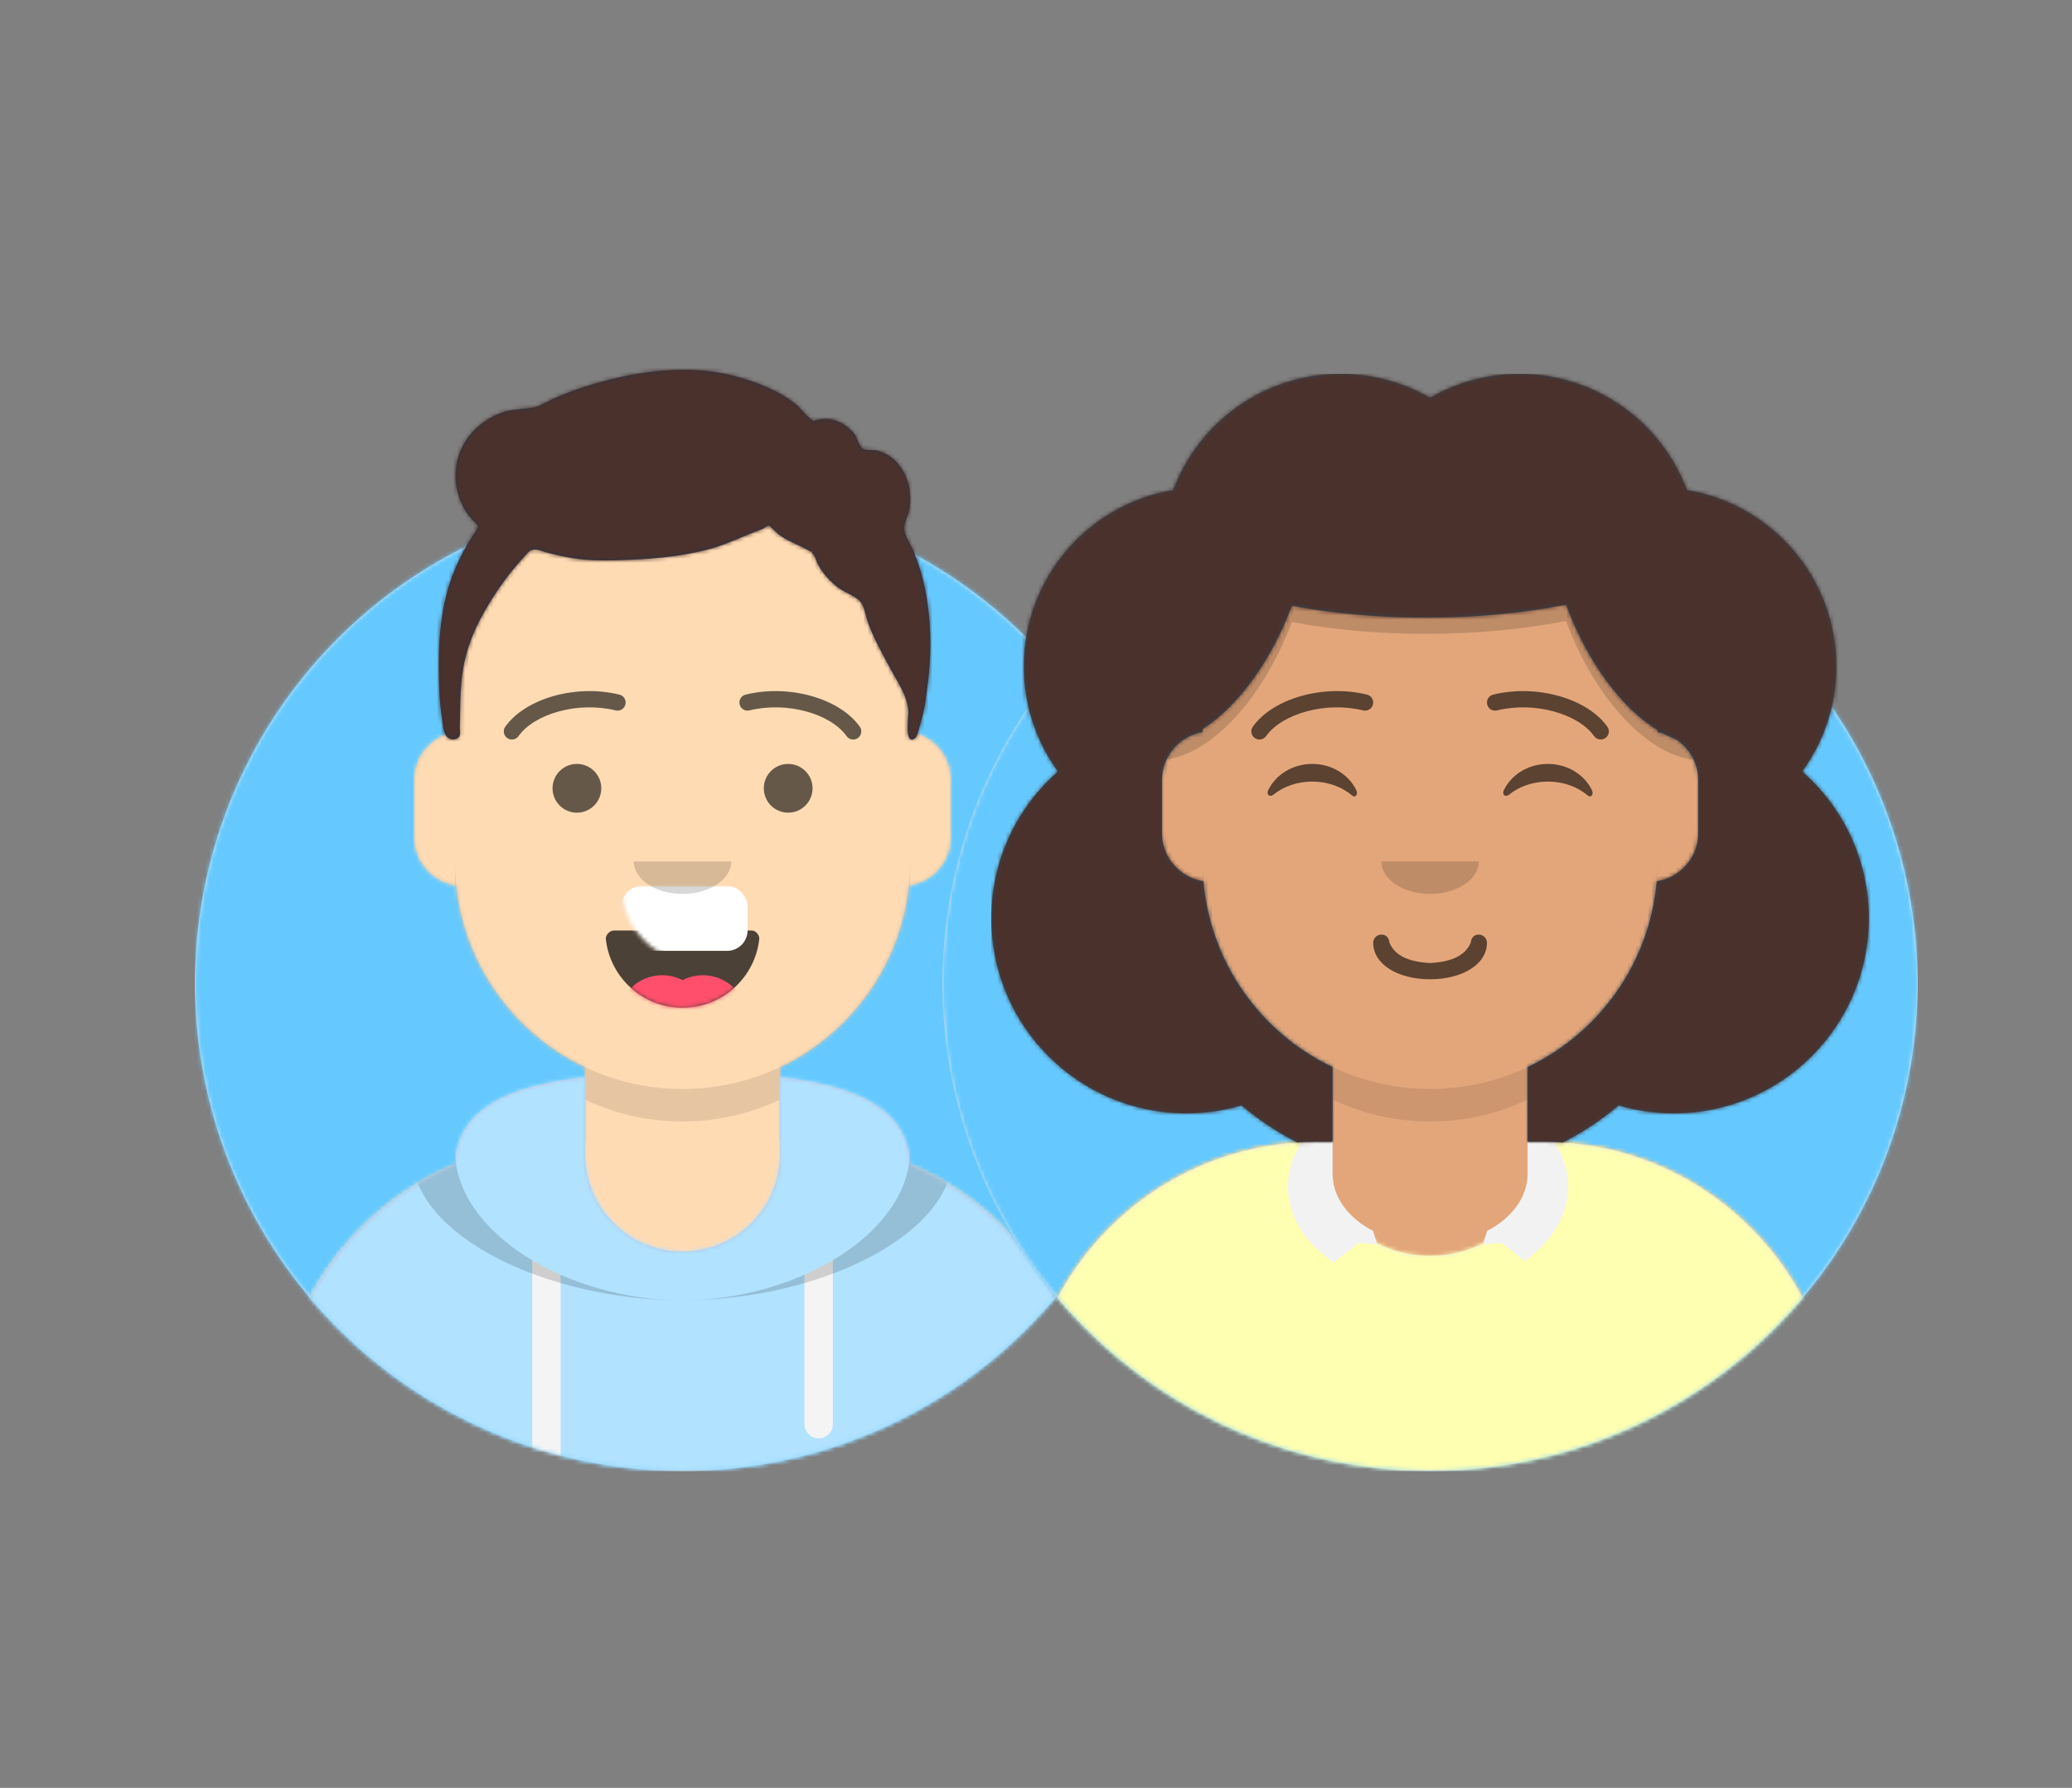 <?xml version="1.0" encoding="UTF-8"?>
<svg width="510px" height="440px" viewBox="0 0 510 440" version="1.1" xmlns="http://www.w3.org/2000/svg" xmlns:xlink="http://www.w3.org/1999/xlink">
    <rect x="0" y="0" width="510" height="440" fill="#808080" stroke="none"/>
    <!-- Generator: Sketch 51.3 (57544) - http://www.bohemiancoding.com/sketch -->
    <title>Artboard Copy</title>
    <desc>Created with Sketch.</desc>
    <defs>
        <circle id="path-1" cx="120" cy="120" r="120"></circle>
        <path d="M12,160 C12,226.274 65.726,280 132,280 C198.274,280 252,226.274 252,160 L264,160 L264,-1.42108547e-14 L-3.19744231e-14,-1.42108547e-14 L-3.19744231e-14,160 L12,160 Z" id="path-3"></path>
        <path d="M124,144.611 L124,163 L128,163 C167.765,163 200,195.235 200,235 L200,244 L0,244 L0,235 C-4.86974701e-15,195.235 32.235,163 72,163 L76,163 L76,144.611 C58.763,136.422 46.372,119.687 44.305,99.881 C38.48,99.058 34,94.052 34,88 L34,74 C34,68.054 38.325,63.118 44,62.166 L44,56 C44,25.072 69.072,5.68137151e-15 100,0 C130.928,-5.68137151e-15 156,25.072 156,56 L156,62.166 C161.675,63.118 166,68.054 166,74 L166,88 C166,94.052 161.52,99.058 155.695,99.881 C153.628,119.687 141.237,136.422 124,144.611 Z" id="path-5"></path>
        <path d="M124,144.611 L124,163 L128,163 C167.765,163 200,195.235 200,235 L200,244 L0,244 L0,235 C-4.86974701e-15,195.235 32.235,163 72,163 L76,163 L76,144.611 C58.763,136.422 46.372,119.687 44.305,99.881 C38.48,99.058 34,94.052 34,88 L34,74 C34,68.054 38.325,63.118 44,62.166 L44,56 C44,25.072 69.072,5.68137151e-15 100,0 C130.928,-5.68137151e-15 156,25.072 156,56 L156,62.166 C161.675,63.118 166,68.054 166,74 L166,88 C166,94.052 161.52,99.058 155.695,99.881 C153.628,119.687 141.237,136.422 124,144.611 Z" id="path-7"></path>
        <path d="M76,0.071 C58.081,2.076 44.28,7.552 44.004,21.645 C18.146,32.568 0,58.165 0,87.999 L0,97 L200,97 L200,87.999 C200,58.165 181.854,32.568 155.996,21.645 C155.72,7.552 141.919,2.076 124,0.071 L124,19 C124,32.255 113.255,43 100,43 C86.745,43 76,32.255 76,19 L76,0.071 Z" id="path-9"></path>
        <path d="M76,0.071 C58.081,2.076 44.28,7.552 44.004,21.645 C18.146,32.568 0,58.165 0,87.999 L0,97 L200,97 L200,87.999 C200,58.165 181.854,32.568 155.996,21.645 C155.72,7.552 141.919,2.076 124,0.071 L124,19 C124,32.255 113.255,43 100,43 C86.745,43 76,32.255 76,19 L76,0.071 Z" id="path-11"></path>
        <path d="M76,0.071 C58.081,2.076 44.28,7.552 44.004,21.645 C18.146,32.568 0,58.165 0,87.999 L0,97 L200,97 L200,87.999 C200,58.165 181.854,32.568 155.996,21.645 C155.72,7.552 141.919,2.076 124,0.071 L124,19 C124,32.255 113.255,43 100,43 C86.745,43 76,32.255 76,19 L76,0.071 Z" id="path-13"></path>
        <path d="M0.118,2.128 C1.176,11.62 9.226,19 19,19 C28.804,19 36.874,11.574 37.892,2.04 C37.974,1.273 37.117,0 36.043,0 C21.149,0 9.738,0 2.087,0 C1.007,0 0.012,1.178 0.118,2.128 Z" id="path-15"></path>
        <path d="M0.118,2.128 C1.176,11.62 9.226,19 19,19 C28.804,19 36.874,11.574 37.892,2.04 C37.974,1.273 37.117,0 36.043,0 C21.149,0 9.738,0 2.087,0 C1.007,0 0.012,1.178 0.118,2.128 Z" id="path-17"></path>
        <rect id="path-19" x="0" y="0" width="264" height="280"></rect>
        <path d="M21.252,43.022 C21.375,42.968 21.07,42.947 20.336,42.96 C21.228,42.958 21.533,42.979 21.252,43.022 M13.117,27.302 C13.115,27.282 13.134,27.453 13.117,27.302 M120.765,61.766 C120.501,58.449 120.033,55.152 119.247,51.911 C118.622,49.335 117.769,46.878 116.76,44.42 C116.151,42.935 114.728,40.896 114.56,39.294 C114.395,37.717 115.627,35.969 115.889,34.132 C116.144,32.345 116.101,30.465 115.734,28.694 C114.901,24.671 112.14,20.93 107.877,19.881 C106.925,19.647 104.913,19.936 104.241,19.382 C103.47,18.746 102.933,16.581 102.235,15.712 C100.244,13.236 97.14,11.642 93.866,12.198 C91.455,12.607 92.839,13.105 91.032,11.686 C90.027,10.898 89.276,9.693 88.3,8.839 C86.833,7.556 85.15,6.458 83.408,5.557 C78.851,3.199 73.654,1.485 68.564,0.649 C59.279,-0.875 49.369,0.454 40.369,2.869 C35.89,4.07 31.382,5.595 27.222,7.612 C25.439,8.476 24.409,9.194 22.549,9.42 C19.621,9.777 17.14,9.759 14.366,11.001 C5.83,14.823 1.985,23.69 5.307,32.175 C5.975,33.882 6.88,35.38 8.127,36.759 C9.647,38.439 10.198,38.109 8.888,40.041 C6.929,42.931 5.278,46.013 3.933,49.213 C0.404,57.615 -0.186,67.077 0.044,76.037 C0.124,79.174 0.259,82.35 0.753,85.456 C0.967,86.801 1.027,89.329 2.035,90.327 C2.547,90.833 3.276,91.115 4.004,90.914 C5.713,90.44 5.125,89.179 5.165,88.008 C5.365,82.124 5.095,76.919 6.494,71.106 C7.528,66.812 9.25,62.911 11.483,59.071 C14.321,54.187 17.386,49.898 21.29,45.716 C22.207,44.732 22.408,44.315 23.639,44.244 C24.571,44.19 25.934,44.828 26.84,45.049 C28.838,45.536 30.839,46.017 32.873,46.345 C36.613,46.948 40.317,46.989 44.09,46.87 C51.516,46.638 58.975,46.117 66.175,44.247 C70.957,43.005 75.197,40.776 79.777,39.142 C79.859,39.113 81.007,38.295 81.208,38.328 C81.489,38.375 83.185,40.154 83.471,40.378 C85.697,42.124 88.138,42.857 90.541,44.208 C93.505,45.875 90.635,43.49 92.269,45.567 C92.746,46.172 92.99,47.293 93.372,47.978 C94.588,50.161 96.28,52.08 98.303,53.602 C100.258,55.073 103.196,55.783 104.193,57.697 C104.962,59.174 105.221,61.181 105.841,62.758 C107.469,66.893 109.618,70.749 111.767,74.644 C113.499,77.783 115.392,80.525 115.585,84.112 C115.652,85.36 114.464,92.849 117.358,90.572 C117.787,90.234 118.711,86.416 118.901,85.768 C119.673,83.135 119.947,80.387 120.296,77.682 C120.99,72.302 121.219,67.184 120.765,61.766" id="path-21"></path>
        <circle id="path-23" cx="120" cy="120" r="120"></circle>
        <path d="M12,160 C12,226.274 65.726,280 132,280 C198.274,280 252,226.274 252,160 L264,160 L264,-1.42108547e-14 L-3.19744231e-14,-1.42108547e-14 L-3.19744231e-14,160 L12,160 Z" id="path-25"></path>
        <path d="M124,144.611 L124,163 L128,163 C167.765,163 200,195.235 200,235 L200,244 L0,244 L0,235 C-4.86974701e-15,195.235 32.235,163 72,163 L76,163 L76,144.611 C58.763,136.422 46.372,119.687 44.305,99.881 C38.48,99.058 34,94.052 34,88 L34,74 C34,68.054 38.325,63.118 44,62.166 L44,56 C44,25.072 69.072,5.68137151e-15 100,0 C130.928,-5.68137151e-15 156,25.072 156,56 L156,62.166 C161.675,63.118 166,68.054 166,74 L166,88 C166,94.052 161.52,99.058 155.695,99.881 C153.628,119.687 141.237,136.422 124,144.611 Z" id="path-27"></path>
        <path d="M124,144.611 L124,163 L128,163 C167.765,163 200,195.235 200,235 L200,244 L0,244 L0,235 C-4.86974701e-15,195.235 32.235,163 72,163 L76,163 L76,144.611 C58.763,136.422 46.372,119.687 44.305,99.881 C38.48,99.058 34,94.052 34,88 L34,74 C34,68.054 38.325,63.118 44,62.166 L44,56 C44,25.072 69.072,5.68137151e-15 100,0 C130.928,-5.68137151e-15 156,25.072 156,56 L156,62.166 C161.675,63.118 166,68.054 166,74 L166,88 C166,94.052 161.52,99.058 155.695,99.881 C153.628,119.687 141.237,136.422 124,144.611 Z" id="path-29"></path>
        <path d="M73.192,0.052 L72,0.052 C32.235,0.052 0,32.287 0,72.052 L0,81 L200,81 L200,72.052 C200,32.287 167.765,0.052 128,0.052 L126.808,0.052 C126.935,1.035 127,2.036 127,3.052 C127,16.859 114.912,28.052 100,28.052 C85.088,28.052 73,16.859 73,3.052 C73,2.036 73.065,1.035 73.192,0.052 Z" id="path-31"></path>
        <rect id="path-33" x="0" y="0" width="264" height="280"></rect>
        <path d="M48.725,89.219 C44.742,91.171 42,95.265 42,100 L42,113 C42,119.019 46.431,124.002 52.209,124.867 C53.952,145.115 66.469,162.283 84,170.611 L84,189 L80,189 C78.414,189 76.839,189.051 75.279,189.152 C70.362,186.64 65.772,183.578 61.59,180.049 C57.281,181.319 52.72,182 48,182 C21.49,182 0,160.51 0,134 C0,119.591 6.349,106.665 16.402,97.866 C11.118,90.606 8,81.667 8,72 C8,50.161 23.911,32.038 44.774,28.591 C51.019,11.89 67.121,0 86,0 C94.014,0 101.528,2.143 108,5.886 C114.472,2.143 121.986,0 130,0 C148.879,0 164.981,11.89 171.226,28.591 C192.089,32.038 208,50.161 208,72 C208,81.667 204.882,90.606 199.598,97.866 C209.651,106.665 216,119.591 216,134 C216,160.51 194.51,182 168,182 C163.28,182 158.719,181.319 154.41,180.049 C150.228,183.578 145.638,186.64 140.721,189.152 C139.161,189.051 137.586,189 136,189 L132,189 L132,170.611 C149.531,162.283 162.048,145.115 163.791,124.867 C169.569,124.002 174,119.019 174,113 L174,100 C174,95.778 171.82,92.066 168.524,89.927 C167.451,89.534 166.37,89.042 165.289,88.456 C164.869,88.337 164.438,88.239 164,88.166 L164,87.713 C155.319,82.41 146.765,71.175 141.45,56.799 C131.312,58.835 119.547,60 107,60 C95.039,60 83.788,58.941 73.981,57.079 C68.755,71.064 60.464,82.043 52,87.423 L52,88.166 C50.978,88.337 49.999,88.638 49.082,89.051 C48.963,89.108 48.844,89.164 48.725,89.219 Z" id="path-35"></path>
    </defs>
    <g id="Artboard-Copy" stroke="none" stroke-width="1" fill="none" fill-rule="evenodd">
        <g id="avatar" transform="translate(36, 82)">
            <g id="Circle" transform="translate(12, 40)">
                <g id="Circle-Background" fill="#E6E6E6" fill-rule="nonzero">
                    <circle id="path-1" cx="120" cy="120" r="120"></circle>
                </g>
                <g id="Color/Palette/Blue-01-Clipped">
                    <mask id="mask-2" fill="white">
                        <use xlink:href="#path-1"></use>
                    </mask>
                    <g id="path-1"></g>
                    <g id="Color/Palette/Blue-01" mask="url(#mask-2)" fill="#65C9FF" fill-rule="nonzero">
                        <rect id="🖍Color" x="0" y="0" width="240" height="240"></rect>
                    </g>
                </g>
            </g>
            <g id="Avataaar-Clipped">
                <mask id="mask-4" fill="white">
                    <use xlink:href="#path-3"></use>
                </mask>
                <g id="path-3"></g>
                <g id="Avataaar" mask="url(#mask-4)">
                    <g id="Body" transform="translate(32, 36)">
                        <g id="path-5-link" fill="#D0C6AC" fill-rule="nonzero">
                            <path d="M124,144.611 L124,163 L128,163 C167.765,163 200,195.235 200,235 L200,244 L0,244 L0,235 C-4.86974701e-15,195.235 32.235,163 72,163 L76,163 L76,144.611 C58.763,136.422 46.372,119.687 44.305,99.881 C38.48,99.058 34,94.052 34,88 L34,74 C34,68.054 38.325,63.118 44,62.166 L44,56 C44,25.072 69.072,5.68137151e-15 100,0 C130.928,-5.68137151e-15 156,25.072 156,56 L156,62.166 C161.675,63.118 166,68.054 166,74 L166,88 C166,94.052 161.52,99.058 155.695,99.881 C153.628,119.687 141.237,136.422 124,144.611 Z" id="path-5"></path>
                        </g>
                        <g id="Skin/👶🏽-03-Brown-Clipped">
                            <mask id="mask-6" fill="white">
                                <use xlink:href="#path-5"></use>
                            </mask>
                            <g id="path-5"></g>
                            <g id="Skin/👶🏽-03-Brown" mask="url(#mask-6)">
                                <g transform="translate(-32, 0)" id="Color">
                                    <g>
                                        <rect id="Rectangle-path" fill="#FFDBB4" fill-rule="nonzero" x="0" y="0" width="264" height="244"></rect>
                                    </g>
                                </g>
                            </g>
                        </g>
                        <g id="Neck-Shadow-Clipped">
                            <mask id="mask-8" fill="white">
                                <use xlink:href="#path-7"></use>
                            </mask>
                            <g id="path-5"></g>
                            <path d="M156,79 L156,102 C156,132.928 130.928,158 100,158 C69.072,158 44,132.928 44,102 L44,79 L44,94 C44,124.928 69.072,150 100,150 C130.928,150 156,124.928 156,94 L156,79 Z" id="Neck-Shadow" fill-opacity="0.1" fill="#000000" fill-rule="nonzero" mask="url(#mask-8)"></path>
                        </g>
                    </g>
                    <g id="Clothing/Hoodie" transform="translate(32, 183)">
                        <g id="Hoodie" fill="#B7C1DB">
                            <path d="M76,0.071 C58.081,2.076 44.28,7.552 44.004,21.645 C18.146,32.568 0,58.165 0,87.999 L0,97 L200,97 L200,87.999 C200,58.165 181.854,32.568 155.996,21.645 C155.72,7.552 141.919,2.076 124,0.071 L124,19 C124,32.255 113.255,43 100,43 C86.745,43 76,32.255 76,19 L76,0.071 Z" id="react-path-32"></path>
                        </g>
                        <g id="Color/Palette/Gray-01-Clipped">
                            <mask id="mask-10" fill="white">
                                <use xlink:href="#path-9"></use>
                            </mask>
                            <g id="react-path-32"></g>
                            <g id="Color/Palette/Gray-01" mask="url(#mask-10)" fill="#B1E2FF">
                                <g transform="translate(-32, -13)" id="🖍Color">
                                    <rect x="0" y="0" width="264" height="110"></rect>
                                </g>
                            </g>
                        </g>
                        <g id="Straps-Clipped">
                            <mask id="mask-12" fill="white">
                                <use xlink:href="#path-11"></use>
                            </mask>
                            <g id="react-path-32"></g>
                            <path d="M70,48.739 L70,97 L63,97 L63,45.15 C65.204,46.46 67.547,47.661 70,48.739 Z M137,45.15 L137,85.5 C137,87.433 135.433,89 133.5,89 C131.567,89 130,87.433 130,85.5 L130,48.739 C132.453,47.661 134.796,46.46 137,45.15 Z" id="Straps" fill="#F4F4F4" mask="url(#mask-12)"></path>
                        </g>
                        <g id="Shadow-Clipped">
                            <mask id="mask-14" fill="white">
                                <use xlink:href="#path-13"></use>
                            </mask>
                            <g id="react-path-32"></g>
                            <path d="M58.96,-0.276 C43.909,2.571 33.5,8.243 33.5,19.308 C33.5,39.02 66.538,55 100,55 C133.462,55 166.5,39.02 166.5,19.308 C166.5,8.243 156.091,2.571 141.04,-0.276 C150.125,3.074 156,8.706 156,18.077 C156,38.469 128.179,55 100,55 C71.821,55 44,38.469 44,18.077 C44,8.706 49.875,3.074 58.96,-0.276 Z" id="Shadow" fill-opacity="0.16" fill="#000000" mask="url(#mask-14)"></path>
                        </g>
                    </g>
                    <g id="Face" transform="translate(88, 88)">
                        <g id="Mouth/Smile" transform="translate(25, 59)">
                            <g id="Mouth" fill="#000000" fill-opacity="0.7">
                                <path d="M0.118,2.128 C1.176,11.62 9.226,19 19,19 C28.804,19 36.874,11.574 37.892,2.04 C37.974,1.273 37.117,0 36.043,0 C21.149,0 9.738,0 2.087,0 C1.007,0 0.012,1.178 0.118,2.128 Z" id="react-path-36"></path>
                            </g>
                            <g id="Teeth-Clipped">
                                <mask id="mask-16" fill="white">
                                    <use xlink:href="#path-15"></use>
                                </mask>
                                <g id="react-path-36"></g>
                                <rect id="Teeth" fill="#FFFFFF" mask="url(#mask-16)" x="4" y="-11" width="31" height="16" rx="5"></rect>
                            </g>
                            <g id="Tongue-Clipped">
                                <mask id="mask-18" fill="white">
                                    <use xlink:href="#path-17"></use>
                                </mask>
                                <g id="react-path-36"></g>
                                <g id="Tongue" mask="url(#mask-18)">
                                    <g transform="translate(3, 11)" id="Group">
                                        <g>
                                            <circle id="Oval" fill="#FF4F6D" cx="11" cy="11" r="11"></circle>
                                            <circle id="Oval" fill="#FF4F6D" cx="21" cy="11" r="11"></circle>
                                        </g>
                                    </g>
                                </g>
                            </g>
                        </g>
                        <g id="Nose/Default" transform="translate(32, 42)" fill="#000000" fill-opacity="0.16" fill-rule="nonzero">
                            <path d="M0,0 C0,4.418 5.373,8 12,8 C18.627,8 24,4.418 24,0" id="Nose"></path>
                        </g>
                        <g id="Eyes/Default-😀" transform="translate(12, 18)" fill="#000000" fill-opacity="0.6" fill-rule="nonzero">
                            <circle id="Eye" cx="6" cy="6" r="6"></circle>
                            <circle id="Eye" cx="58" cy="6" r="6"></circle>
                        </g>
                        <g id="Eyebrow/Outline/Default" fill="#000000" fill-opacity="0.6" fill-rule="nonzero">
                            <g id="I-Browse">
                                <path d="M3.63,11.159 C7.545,5.65 18.278,2.561 27.523,4.831 C28.596,5.095 29.679,4.439 29.942,3.366 C30.206,2.293 29.55,1.21 28.477,0.947 C17.74,-1.69 5.312,1.887 0.37,8.841 C-0.27,9.742 -0.059,10.99 0.841,11.63 C1.742,12.27 2.99,12.059 3.63,11.159 Z" id="Eyebrow"></path>
                                <path d="M61.63,11.159 C65.545,5.65 76.278,2.561 85.523,4.831 C86.596,5.095 87.679,4.439 87.942,3.366 C88.206,2.293 87.55,1.21 86.477,0.947 C75.74,-1.69 63.312,1.887 58.37,8.841 C57.73,9.742 57.941,10.99 58.841,11.63 C59.742,12.27 60.99,12.059 61.63,11.159 Z" id="Eyebrow" transform="translate(73, 6.039) scale(-1, 1) translate(-73, -6.039) "></path>
                            </g>
                        </g>
                    </g>
                    <g id="Top">
                        <g id="Top/Short-Hair/Short-Curly-Clipped">
                            <mask id="mask-20" fill="white">
                                <use xlink:href="#path-19"></use>
                            </mask>
                            <g id="react-path-62"></g>
                            <g id="Top/Short-Hair/Short-Curly" mask="url(#mask-20)">
                                <g transform="translate(72, 9)" id="Group">
                                    <g>
                                        <g id="Short-Hair" fill="#28354B">
                                            <path d="M21.252,43.022 C21.375,42.968 21.07,42.947 20.336,42.96 C21.228,42.958 21.533,42.979 21.252,43.022 M13.117,27.302 C13.115,27.282 13.134,27.453 13.117,27.302 M120.765,61.766 C120.501,58.449 120.033,55.152 119.247,51.911 C118.622,49.335 117.769,46.878 116.76,44.42 C116.151,42.935 114.728,40.896 114.56,39.294 C114.395,37.717 115.627,35.969 115.889,34.132 C116.144,32.345 116.101,30.465 115.734,28.694 C114.901,24.671 112.14,20.93 107.877,19.881 C106.925,19.647 104.913,19.936 104.241,19.382 C103.47,18.746 102.933,16.581 102.235,15.712 C100.244,13.236 97.14,11.642 93.866,12.198 C91.455,12.607 92.839,13.105 91.032,11.686 C90.027,10.898 89.276,9.693 88.3,8.839 C86.833,7.556 85.15,6.458 83.408,5.557 C78.851,3.199 73.654,1.485 68.564,0.649 C59.279,-0.875 49.369,0.454 40.369,2.869 C35.89,4.07 31.382,5.595 27.222,7.612 C25.439,8.476 24.409,9.194 22.549,9.42 C19.621,9.777 17.14,9.759 14.366,11.001 C5.83,14.823 1.985,23.69 5.307,32.175 C5.975,33.882 6.88,35.38 8.127,36.759 C9.647,38.439 10.198,38.109 8.888,40.041 C6.929,42.931 5.278,46.013 3.933,49.213 C0.404,57.615 -0.186,67.077 0.044,76.037 C0.124,79.174 0.259,82.35 0.753,85.456 C0.967,86.801 1.027,89.329 2.035,90.327 C2.547,90.833 3.276,91.115 4.004,90.914 C5.713,90.44 5.125,89.179 5.165,88.008 C5.365,82.124 5.095,76.919 6.494,71.106 C7.528,66.812 9.25,62.911 11.483,59.071 C14.321,54.187 17.386,49.898 21.29,45.716 C22.207,44.732 22.408,44.315 23.639,44.244 C24.571,44.19 25.934,44.828 26.84,45.049 C28.838,45.536 30.839,46.017 32.873,46.345 C36.613,46.948 40.317,46.989 44.09,46.87 C51.516,46.638 58.975,46.117 66.175,44.247 C70.957,43.005 75.197,40.776 79.777,39.142 C79.859,39.113 81.007,38.295 81.208,38.328 C81.489,38.375 83.185,40.154 83.471,40.378 C85.697,42.124 88.138,42.857 90.541,44.208 C93.505,45.875 90.635,43.49 92.269,45.567 C92.746,46.172 92.99,47.293 93.372,47.978 C94.588,50.161 96.28,52.08 98.303,53.602 C100.258,55.073 103.196,55.783 104.193,57.697 C104.962,59.174 105.221,61.181 105.841,62.758 C107.469,66.893 109.618,70.749 111.767,74.644 C113.499,77.783 115.392,80.525 115.585,84.112 C115.652,85.36 114.464,92.849 117.358,90.572 C117.787,90.234 118.711,86.416 118.901,85.768 C119.673,83.135 119.947,80.387 120.296,77.682 C120.99,72.302 121.219,67.184 120.765,61.766" id="react-path-61"></path>
                                        </g>
                                        <g id="Skin/👶🏽-03-Brown-Clipped">
                                            <mask id="mask-22" fill="white">
                                                <use xlink:href="#path-21"></use>
                                            </mask>
                                            <g id="react-path-61"></g>
                                            <g id="Skin/👶🏽-03-Brown" mask="url(#mask-22)">
                                                <g transform="translate(-73, -9)" id="Color">
                                                    <g>
                                                        <rect id="Rectangle-path" fill="#4A312C" fill-rule="nonzero" x="0" y="0" width="264" height="280"></rect>
                                                    </g>
                                                </g>
                                            </g>
                                        </g>
                                    </g>
                                </g>
                            </g>
                        </g>
                    </g>
                </g>
            </g>
        </g>
        <g id="kayce-avatar" transform="translate(220, 82)">
            <g id="Circle" transform="translate(12, 40)">
                <g id="Circle-Background" fill="#E6E6E6" fill-rule="nonzero">
                    <circle id="path-1" cx="120" cy="120" r="120"></circle>
                </g>
                <g id="Color/Palette/Blue-01-Clipped">
                    <mask id="mask-24" fill="white">
                        <use xlink:href="#path-23"></use>
                    </mask>
                    <g id="path-1"></g>
                    <g id="Color/Palette/Blue-01" mask="url(#mask-24)" fill="#65C9FF" fill-rule="nonzero">
                        <rect id="🖍Color" x="0" y="0" width="240" height="240"></rect>
                    </g>
                </g>
            </g>
            <g id="Avataaar-Clipped">
                <mask id="mask-26" fill="white">
                    <use xlink:href="#path-25"></use>
                </mask>
                <g id="path-3"></g>
                <g id="Avataaar" mask="url(#mask-26)">
                    <g id="Body" transform="translate(32, 36)">
                        <g id="path-5-link" fill="#D0C6AC" fill-rule="nonzero">
                            <path d="M124,144.611 L124,163 L128,163 C167.765,163 200,195.235 200,235 L200,244 L0,244 L0,235 C-4.86974701e-15,195.235 32.235,163 72,163 L76,163 L76,144.611 C58.763,136.422 46.372,119.687 44.305,99.881 C38.48,99.058 34,94.052 34,88 L34,74 C34,68.054 38.325,63.118 44,62.166 L44,56 C44,25.072 69.072,5.68137151e-15 100,0 C130.928,-5.68137151e-15 156,25.072 156,56 L156,62.166 C161.675,63.118 166,68.054 166,74 L166,88 C166,94.052 161.52,99.058 155.695,99.881 C153.628,119.687 141.237,136.422 124,144.611 Z" id="path-5"></path>
                        </g>
                        <g id="Skin/👶🏽-03-Brown-Clipped">
                            <mask id="mask-28" fill="white">
                                <use xlink:href="#path-27"></use>
                            </mask>
                            <g id="path-5"></g>
                            <g id="Skin/👶🏽-03-Brown" mask="url(#mask-28)">
                                <g transform="translate(-32, 0)" id="Color">
                                    <g>
                                        <rect id="Rectangle-path" fill="#E3A67B" fill-rule="nonzero" x="0" y="0" width="264" height="244"></rect>
                                    </g>
                                </g>
                            </g>
                        </g>
                        <g id="Neck-Shadow-Clipped">
                            <mask id="mask-30" fill="white">
                                <use xlink:href="#path-29"></use>
                            </mask>
                            <g id="path-5"></g>
                            <path d="M156,79 L156,102 C156,132.928 130.928,158 100,158 C69.072,158 44,132.928 44,102 L44,79 L44,94 C44,124.928 69.072,150 100,150 C130.928,150 156,124.928 156,94 L156,79 Z" id="Neck-Shadow" fill-opacity="0.1" fill="#000000" fill-rule="nonzero" mask="url(#mask-30)"></path>
                        </g>
                    </g>
                    <g id="Clothing/Collar-+-Sweater" transform="translate(32, 191)">
                        <g id="Clothes" transform="translate(0, 8)" fill="#E6E6E6">
                            <path d="M73.192,0.052 L72,0.052 C32.235,0.052 0,32.287 0,72.052 L0,81 L200,81 L200,72.052 C200,32.287 167.765,0.052 128,0.052 L126.808,0.052 C126.935,1.035 127,2.036 127,3.052 C127,16.859 114.912,28.052 100,28.052 C85.088,28.052 73,16.859 73,3.052 C73,2.036 73.065,1.035 73.192,0.052 Z" id="react-path-41"></path>
                        </g>
                        <g id="Color/Palette/Gray-01-Clipped" transform="translate(0, 8)">
                            <mask id="mask-32" fill="white">
                                <use xlink:href="#path-31"></use>
                            </mask>
                            <g id="react-path-41"></g>
                            <g id="Color/Palette/Gray-01" mask="url(#mask-32)" fill="#FFFFB1">
                                <g transform="translate(-32, -29)" id="🖍Color">
                                    <rect x="0" y="0" width="264" height="110"></rect>
                                </g>
                            </g>
                        </g>
                        <path d="M124,1.279 C130.182,5.835 134,12.106 134,19.028 C134,26.233 129.863,32.733 123.229,37.327 L117.579,32.876 L113,33.208 L114,30.057 L113.922,29.996 C120.022,26.853 124,21.7 124,15.877 L124,1.279 Z M76,0.571 C69.233,5.174 65,11.74 65,19.028 C65,26.426 69.362,33.08 76.308,37.692 L82.421,32.876 L87,33.208 L86,30.057 L86.078,29.996 C79.978,26.853 76,21.7 76,15.877 L76,0.571 Z" id="Collar" fill="#F2F2F2"></path>
                    </g>
                    <g id="Face" transform="translate(88, 88)" fill="#000000" fill-rule="nonzero">
                        <g id="Mouth/Twinkle" transform="translate(30, 60)" fill-opacity="0.6">
                            <path d="M0,2 C0,7.372 6.158,11 14,11 C21.842,11 28,7.372 28,2 C28,0.895 27.05,0 26,0 C24.707,0 24.13,0.905 24,2 C22.758,4.938 19.683,6.716 14,7 C8.317,6.716 5.242,4.938 4,2 C3.87,0.905 3.293,0 2,0 C0.95,0 0,0.895 0,2 Z" id="Mouth"></path>
                        </g>
                        <g id="Nose/Default" transform="translate(32, 42)" fill-opacity="0.16">
                            <path d="M0,0 C0,4.418 5.373,8 12,8 C18.627,8 24,4.418 24,0" id="Nose"></path>
                        </g>
                        <g id="Eyes/Happy-😁" transform="translate(4, 18)" fill-opacity="0.6">
                            <path d="M0.16,6.447 C2.007,2.649 6.164,0 10.998,0 C15.814,0 19.959,2.63 21.815,6.407 C22.367,7.529 21.582,8.447 20.791,7.767 C18.34,5.66 14.859,4.344 10.998,4.344 C7.257,4.344 3.874,5.579 1.438,7.572 C0.547,8.3 -0.38,7.558 0.16,6.447 Z" id="Squint"></path>
                            <path d="M58.16,6.447 C60.007,2.649 64.164,0 68.998,0 C73.814,0 77.959,2.63 79.815,6.407 C80.367,7.529 79.582,8.447 78.791,7.767 C76.34,5.66 72.859,4.344 68.998,4.344 C65.257,4.344 61.874,5.579 59.438,7.572 C58.547,8.3 57.62,7.558 58.16,6.447 Z" id="Squint"></path>
                        </g>
                        <g id="Eyebrow/Outline/Default" fill-opacity="0.6">
                            <g id="I-Browse">
                                <path d="M3.63,11.159 C7.545,5.65 18.278,2.561 27.523,4.831 C28.596,5.095 29.679,4.439 29.942,3.366 C30.206,2.293 29.55,1.21 28.477,0.947 C17.74,-1.69 5.312,1.887 0.37,8.841 C-0.27,9.742 -0.059,10.99 0.841,11.63 C1.742,12.27 2.99,12.059 3.63,11.159 Z" id="Eyebrow"></path>
                                <path d="M61.63,11.159 C65.545,5.65 76.278,2.561 85.523,4.831 C86.596,5.095 87.679,4.439 87.942,3.366 C88.206,2.293 87.55,1.21 86.477,0.947 C75.74,-1.69 63.312,1.887 58.37,8.841 C57.73,9.742 57.941,10.99 58.841,11.63 C59.742,12.27 60.99,12.059 61.63,11.159 Z" id="Eyebrow" transform="translate(73, 6.039) scale(-1, 1) translate(-73, -6.039) "></path>
                            </g>
                        </g>
                    </g>
                    <g id="Top">
                        <g id="Top/Long-Hair/Curly-Clipped">
                            <mask id="mask-34" fill="white">
                                <use xlink:href="#path-33"></use>
                            </mask>
                            <g id="react-path-17"></g>
                            <g id="Top/Long-Hair/Curly" mask="url(#mask-34)">
                                <g transform="translate(24, 10)" id="Group">
                                    <g>
                                        <path d="M80.985,17.764 C89.013,16.627 97.796,16 107,16 C117.358,16 127.183,16.794 135.999,18.216 C158.452,28.75 174,51.559 174,78 L174,95.044 C162.462,94.673 148.831,80.764 141.45,60.799 C131.312,62.835 119.547,64 107,64 C95.039,64 83.788,62.941 73.981,61.079 C66.676,80.627 53.383,94.302 42,95.022 L42,78 C42,51.175 58.004,28.087 80.985,17.764 Z" id="Shadow" fill-opacity="0.16" fill="#000000"></path>
                                        <g id="Hair">
                                            <g id="Curly!" fill="#314756" fill-rule="nonzero">
                                                <path d="M48.725,89.219 C44.742,91.171 42,95.265 42,100 L42,113 C42,119.019 46.431,124.002 52.209,124.867 C53.952,145.115 66.469,162.283 84,170.611 L84,189 L80,189 C78.414,189 76.839,189.051 75.279,189.152 C70.362,186.64 65.772,183.578 61.59,180.049 C57.281,181.319 52.72,182 48,182 C21.49,182 0,160.51 0,134 C0,119.591 6.349,106.665 16.402,97.866 C11.118,90.606 8,81.667 8,72 C8,50.161 23.911,32.038 44.774,28.591 C51.019,11.89 67.121,0 86,0 C94.014,0 101.528,2.143 108,5.886 C114.472,2.143 121.986,0 130,0 C148.879,0 164.981,11.89 171.226,28.591 C192.089,32.038 208,50.161 208,72 C208,81.667 204.882,90.606 199.598,97.866 C209.651,106.665 216,119.591 216,134 C216,160.51 194.51,182 168,182 C163.28,182 158.719,181.319 154.41,180.049 C150.228,183.578 145.638,186.64 140.721,189.152 C139.161,189.051 137.586,189 136,189 L132,189 L132,170.611 C149.531,162.283 162.048,145.115 163.791,124.867 C169.569,124.002 174,119.019 174,113 L174,100 C174,95.778 171.82,92.066 168.524,89.927 C167.451,89.534 166.37,89.042 165.289,88.456 C164.869,88.337 164.438,88.239 164,88.166 L164,87.713 C155.319,82.41 146.765,71.175 141.45,56.799 C131.312,58.835 119.547,60 107,60 C95.039,60 83.788,58.941 73.981,57.079 C68.755,71.064 60.464,82.043 52,87.423 L52,88.166 C50.978,88.337 49.999,88.638 49.082,89.051 C48.963,89.108 48.844,89.164 48.725,89.219 Z" id="react-path-18"></path>
                                            </g>
                                            <g id="Skin/👶🏽-03-Brown-Clipped">
                                                <mask id="mask-36" fill="white">
                                                    <use xlink:href="#path-35"></use>
                                                </mask>
                                                <g id="react-path-18"></g>
                                                <g id="Skin/👶🏽-03-Brown" mask="url(#mask-36)" fill="#4A312C" fill-rule="nonzero">
                                                    <g id="Color">
                                                        <rect id="Rectangle-path" x="0" y="0" width="264" height="280"></rect>
                                                    </g>
                                                </g>
                                            </g>
                                        </g>
                                    </g>
                                </g>
                            </g>
                        </g>
                    </g>
                </g>
            </g>
        </g>
    </g>
</svg>